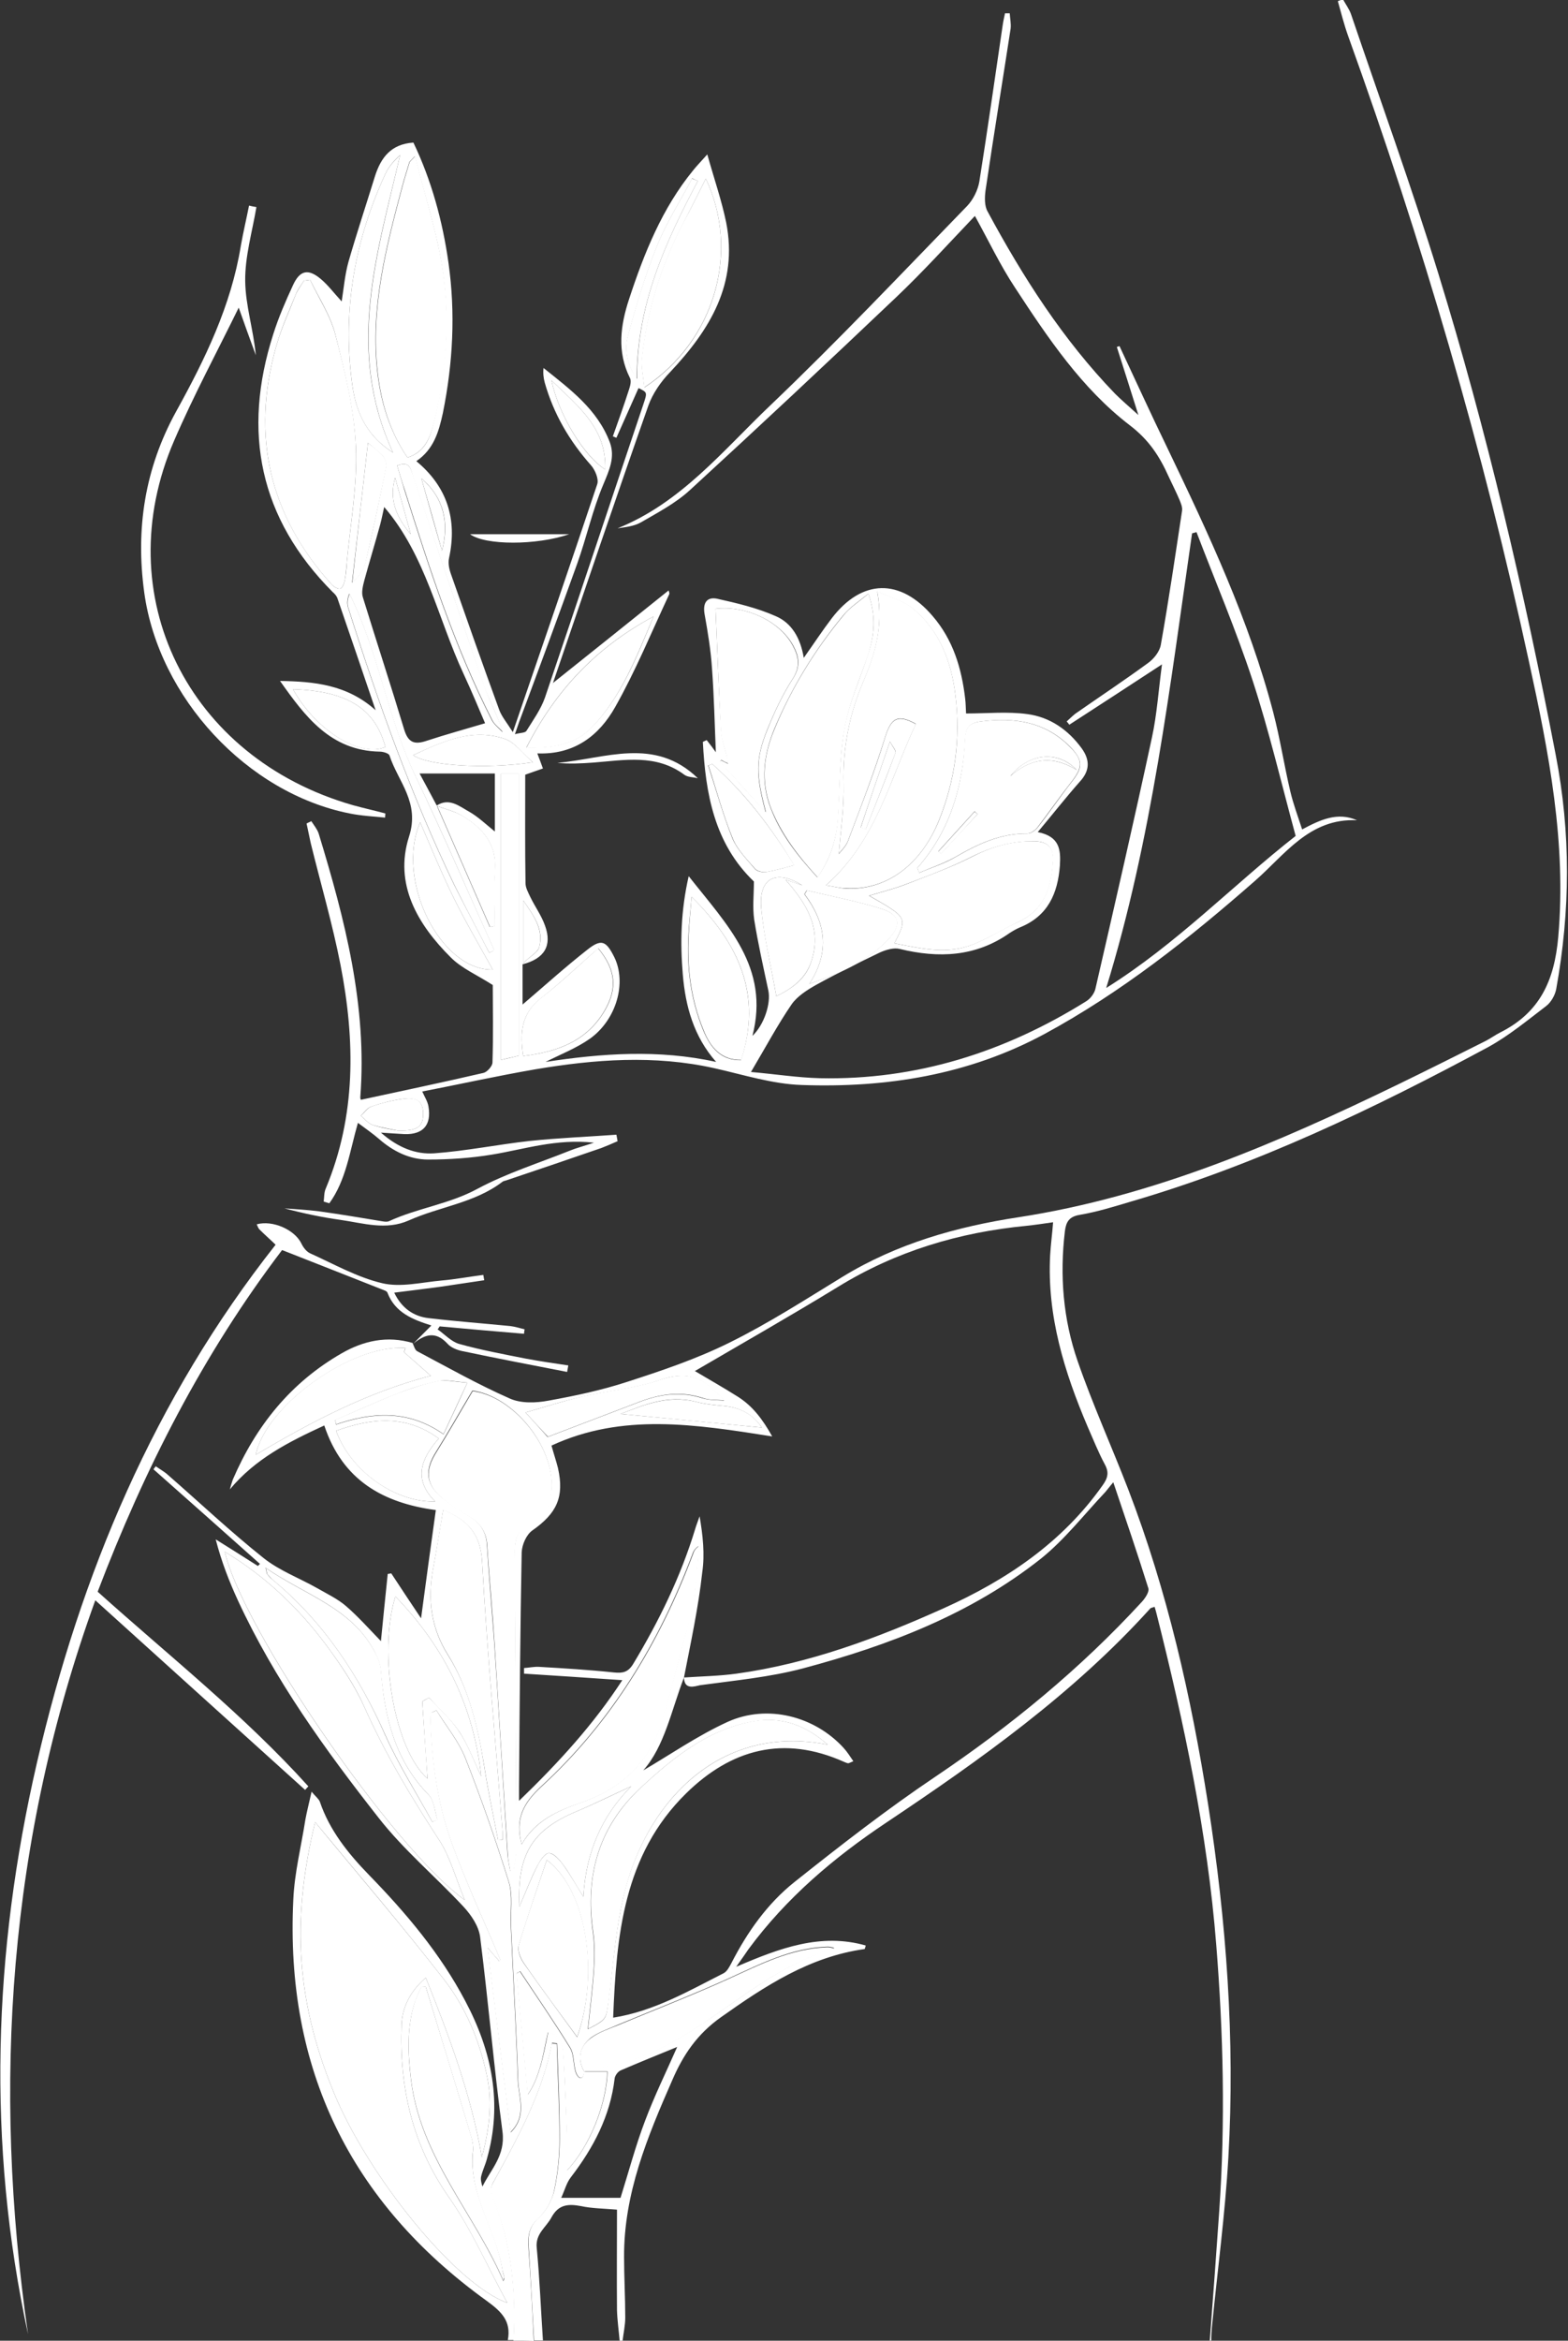 <svg width="488" height="728" viewBox="0 0 488 728" fill="none" xmlns="http://www.w3.org/2000/svg">
<rect x="0" y="0" width="488" height="728" fill="#333333" stroke="none"/>
<g clip-path="url(#clip0_62_127)">
<path d="M376.515 728C377.525 714.568 378.535 701.136 379.453 687.704C381.382 660.104 380.739 632.595 378.535 604.995C375.78 570.035 368.525 535.995 359.985 502.047C359.801 501.311 359.618 500.667 359.342 499.747C358.699 500.023 358.148 500.023 357.965 500.299C333.996 526.795 305.252 547.219 275.774 566.907C259.52 577.763 244.735 590.275 232.98 606.191C231.97 607.663 230.96 609.135 229.123 611.711C242.806 605.823 255.479 601.131 269.438 605.087C269.254 605.731 269.162 606.191 269.07 606.191C251.989 608.583 238.214 617.599 224.44 627.352C217.001 632.596 212.593 639.128 209.195 647.04C201.481 664.612 194.135 682.276 194.227 701.964C194.227 708.22 194.594 714.568 194.594 720.824C194.594 723.216 194.043 725.608 193.767 728C193.492 728 193.125 728 192.849 728C192.574 724.872 192.114 721.652 192.023 718.524C191.931 708.22 192.023 697.824 192.023 687.244C187.706 686.876 184.217 686.876 180.819 686.14C176.87 685.404 173.84 685.588 171.636 689.636C169.983 692.764 166.585 694.696 167.044 699.112C167.962 708.68 168.33 718.34 168.972 727.908C168.054 727.908 167.136 727.908 166.217 727.908C165.666 718.248 165.207 708.68 164.564 699.02C164.289 695.34 164.656 692.396 167.779 689.636C170.074 687.52 171.819 684.208 172.554 681.08C173.656 675.928 174.207 670.5 174.207 665.164C174.207 655.32 173.748 645.384 173.38 635.539C172.829 635.448 172.37 635.447 171.819 635.355C168.789 651.272 160.983 665.164 153.361 679.056C152.81 680.068 152.718 681.724 153.177 682.828C159.146 697.272 160.708 712.36 159.881 727.816C159.238 727.816 158.687 727.816 158.044 727.816C159.146 721.928 156.116 718.984 151.432 715.58C108.914 684.944 88.71 643.268 91.282 590.827C91.649 582.455 93.761 574.175 95.047 565.895C95.506 563.411 96.149 560.927 96.975 557.247C98.261 558.811 99.18 559.455 99.547 560.375C102.577 569.299 108.363 576.475 114.791 583.099C126.362 594.967 137.015 607.571 144.82 622.383C153.085 637.932 156.483 654.216 151.524 671.512C151.065 673.26 150.239 674.916 149.779 676.756C149.504 677.768 149.779 678.872 150.147 680.068C152.81 674.64 157.31 670.408 156.391 663.048C153.728 642.9 151.983 622.567 149.412 602.327C148.953 599.015 146.657 595.611 144.269 593.035C135.545 583.651 125.535 575.279 117.73 565.251C101.2 544.183 85.496 522.471 74.109 497.907C71.354 491.927 68.966 485.855 67.13 478.771C71.538 481.531 75.946 484.291 80.262 487.051C80.446 486.867 80.721 486.591 80.905 486.407C69.885 476.563 58.865 466.811 47.753 456.967C48.029 456.691 48.212 456.323 48.488 456.047C49.773 456.967 51.151 457.703 52.253 458.715C62.171 467.363 71.721 476.379 82.007 484.567C86.966 488.523 93.21 490.823 98.72 493.951C101.751 495.699 105.057 497.263 107.628 499.471C111.485 502.783 114.883 506.647 118.556 510.419C119.199 503.795 119.934 496.619 120.668 489.535C121.036 489.443 121.403 489.443 121.77 489.351C124.801 493.951 127.831 498.551 131.045 503.335C132.607 491.743 134.076 480.703 135.637 469.663C119.291 467.455 106.618 460.463 100.924 443.35C89.721 448.502 79.435 453.746 71.538 463.223C71.813 462.211 72.089 461.199 72.456 460.187C79.619 443.534 90.455 430.01 106.342 420.902C113.23 416.946 120.577 415.382 128.382 417.682C128.841 418.602 129.117 419.89 129.852 420.258C139.402 425.318 148.861 430.654 158.687 434.978C162.177 436.542 166.86 436.358 170.717 435.622C178.89 434.15 187.155 432.402 195.053 429.826C205.889 426.33 216.817 422.65 227.011 417.59C239.133 411.61 250.704 404.158 262.275 397.074C279.172 386.77 297.722 381.526 317.007 378.582C358.883 372.142 397.361 355.582 435.104 337.274C444.196 332.858 453.195 328.35 462.195 323.842C463.848 323.014 465.317 321.91 466.97 321.082C479.184 314.918 483.776 305.074 484.969 291.366C487.541 262.109 482.031 234.049 475.878 205.897C461.552 139.657 442.543 74.888 419.584 11.224C418.299 7.636 417.38 3.956 416.37 0.368C416.921 0.184 417.472 -0.092 417.931 -0.276C418.758 1.288 419.952 2.852 420.503 4.508C429.594 31.28 439.237 57.868 447.593 84.916C462.746 134.045 474.409 184.093 484.143 234.601C488.918 259.073 488.735 283.27 484.327 307.65C483.959 309.582 482.674 311.79 481.204 312.894C475.419 317.31 469.633 322.094 463.297 325.59C427.574 344.818 391.116 362.298 351.995 373.706C346.761 375.27 341.435 376.926 336.016 377.846C332.71 378.398 331.792 380.054 331.425 382.906C329.772 396.706 330.874 410.322 335.374 423.294C340.057 436.818 346.026 449.974 351.169 463.315C363.291 494.871 370.729 527.715 375.964 561.019C381.657 597.451 384.412 634.159 382.3 670.96C381.29 688.624 378.902 706.288 377.158 723.952C377.066 725.148 376.974 726.344 376.974 727.632C377.066 728 376.79 728 376.515 728ZM181.829 644.28C181.554 647.316 179.992 646.396 179.35 644.74C178.431 642.256 178.799 639.128 177.513 636.919C172.554 628.823 167.136 621.003 161.901 613.091C161.534 613.275 161.167 613.551 160.799 613.735C161.993 626.339 163.095 638.943 164.289 651.456C166.309 648.512 167.411 645.384 168.33 642.255C169.248 638.943 169.891 635.539 170.625 632.043C174.942 632.964 175.217 636.184 175.401 639.128C175.86 647.684 176.227 656.24 176.503 664.796C176.595 668.016 176.503 671.328 176.503 675.008C183.482 667.648 188.808 654.492 189.084 644.28C186.696 644.28 184.217 644.28 181.829 644.28C182.472 643.912 183.115 643.268 183.758 643.268C196.981 642.256 208.277 636.276 219.021 629.099C231.97 620.451 244.184 610.331 259.703 605.915C258.877 605.547 258.142 605.455 257.499 605.455C246.296 605.823 236.745 610.791 226.827 615.299C215.44 620.451 203.777 624.959 192.298 629.743C189.543 630.939 186.513 631.951 184.125 633.607C180.268 636.46 179.625 640.599 181.829 644.28ZM212.869 521.735C218.379 521.367 223.889 521.275 229.215 520.539C251.806 517.411 273.019 509.499 293.682 500.207C313.15 491.467 330.598 479.783 343.179 461.935C344.832 459.635 345.2 457.887 343.822 455.402C341.802 451.63 340.241 447.674 338.496 443.718C331.241 426.698 325.823 409.218 326.833 390.358C327.017 387.046 327.476 383.826 327.751 380.146C324.629 380.606 322.058 380.974 319.487 381.25C298.457 383.274 278.805 389.162 260.714 400.294C246.112 409.218 231.235 417.682 216.266 426.422C220.583 428.998 225.174 431.574 229.674 434.426C234.174 437.278 237.296 441.326 240.327 446.754C216.358 442.982 193.675 439.394 171.636 449.606C172.37 452.275 173.105 454.391 173.656 456.599C175.676 465.615 173.289 470.675 165.666 476.011C163.83 477.299 162.452 480.427 162.36 482.819C161.901 507.015 161.718 531.211 161.534 555.499C161.534 556.695 161.534 557.799 161.534 560.099C173.931 548.139 184.768 536.271 193.675 522.563C183.115 521.827 173.105 521.183 163.095 520.539C163.095 519.987 163.095 519.343 163.095 518.791C164.656 518.699 166.217 518.331 167.779 518.423C175.584 518.883 183.298 519.343 191.104 520.171C193.859 520.447 195.512 520.079 197.073 517.503C205.063 504.255 211.858 490.363 216.358 475.551C216.726 474.263 217.277 472.975 217.736 471.595C218.746 477.575 219.389 483.371 218.562 488.983C217.368 499.931 214.981 510.879 212.869 521.735C208.92 532.039 206.808 543.171 200.196 550.623C208.277 545.931 217.001 539.859 226.46 535.535C238.857 529.923 253.551 533.787 262.55 543.631C263.652 544.827 264.57 546.299 265.581 547.771C264.479 548.231 264.203 548.415 263.928 548.415C263.468 548.323 263.101 548.139 262.642 547.955C243.908 539.583 227.562 543.999 213.511 557.799C194.043 576.935 191.839 601.959 190.829 627.535C203.593 625.511 214.246 619.255 225.174 613.735C226.276 613.183 227.011 611.711 227.654 610.515C232.613 600.855 238.857 592.023 247.306 585.307C261.54 573.991 275.958 562.767 291.018 552.647C314.528 536.823 336.2 519.067 355.393 498.183C356.403 497.079 357.689 495.147 357.414 494.043C354.016 483.187 350.342 472.423 346.485 461.015C345.292 462.395 344.649 463.315 344.006 464.051C337.394 471.043 331.425 478.771 323.986 484.751C302.13 502.047 276.509 511.799 249.969 518.883C239.592 521.643 228.664 522.655 217.919 524.127C216.175 524.495 212.96 525.691 212.869 521.735ZM132.515 615.115C139.861 633.423 146.657 651.64 149.963 670.96C152.167 662.68 153.361 654.4 151.616 645.936C149.32 634.803 145.004 624.407 138.117 615.575C125.168 598.923 111.485 582.915 98.078 566.723C91.374 594.415 91.19 619.807 103.771 650.536C114.516 676.848 141.882 710.52 157.861 716.224C151.616 704.724 146.657 693.316 139.77 683.472C128.29 667.096 124.25 649.156 124.985 629.743C125.168 624.223 127.739 619.255 132.515 615.115ZM158.779 581.903C159.146 581.903 159.514 581.811 159.789 581.811C160.065 579.603 160.616 577.303 160.616 575.095C160.524 544.275 160.34 513.547 160.156 482.727C160.156 478.403 161.258 474.907 165.575 473.067C169.891 471.227 171.36 467.455 171.636 463.039C172.462 449.606 159.514 434.15 147.024 432.494C143.076 439.118 139.494 445.466 135.637 451.63C132.239 457.059 132.423 461.291 137.198 465.523C139.953 467.915 143.167 469.755 146.198 471.687C149.412 473.711 151.249 476.287 151.524 480.243C152.167 490.455 153.085 500.667 153.82 510.879C155.289 532.867 156.575 554.855 157.953 576.843C158.136 578.683 158.504 580.339 158.779 581.903ZM69.977 482.635C75.395 506.739 122.597 575.279 144.637 590.919C141.79 584.111 140.137 577.579 136.647 572.243C127.923 558.903 119.842 545.379 113.322 530.751C110.291 523.943 105.975 517.687 101.567 511.707C92.935 500.115 82.65 490.271 69.977 482.635ZM162.36 573.623C166.768 565.987 173.931 563.043 181.278 560.467C193.767 556.051 202.4 547.679 206.073 534.891C209.471 523.299 212.501 511.615 215.44 499.931C216.266 496.803 216.358 493.583 216.634 490.363C217.001 487.235 217.185 484.015 217.368 480.887C216.266 481.623 215.807 482.451 215.532 483.279C205.155 510.879 190.186 535.627 168.421 555.591C162.911 560.743 160.157 565.619 162.36 573.623ZM257.591 542.619C251.071 536.823 243.449 533.787 234.725 535.351C220.399 537.835 209.563 546.575 199.277 556.143C186.237 568.287 182.105 583.375 184.492 600.763C185.043 604.627 185.043 608.675 184.768 612.631C184.4 618.703 183.574 624.867 182.931 631.123C188.9 628.087 188.625 628.087 189.359 622.199C190.921 610.239 191.747 598.003 194.869 586.503C202.308 559.915 224.256 536.087 257.591 542.619ZM135.821 531.947C135.178 532.223 134.535 532.591 133.984 532.867C134.26 546.483 135.913 560.007 140.504 572.887C145.004 585.399 150.698 597.543 155.84 609.779C155.749 609.871 155.565 609.963 155.473 610.055C154.371 608.767 153.177 607.479 151.8 605.823C154.187 625.143 156.575 644.004 158.963 663.232C164.197 657.988 161.442 652.376 161.258 647.132C160.708 631.123 159.789 615.115 159.055 599.107C158.871 594.507 159.697 589.631 158.412 585.399C154.371 572.427 149.871 559.547 144.912 546.943C142.8 541.607 138.943 536.915 135.821 531.947ZM155.014 572.335C155.473 572.243 156.024 572.151 156.483 572.151C156.483 571.599 156.483 571.139 156.483 570.587C154.279 542.343 151.616 514.099 150.055 485.855C149.596 476.931 145.371 472.699 137.933 469.663C136.923 475.827 135.913 481.899 134.811 487.879C133.066 497.447 134.076 506.279 139.402 514.743C146.014 525.231 148.769 537.191 150.698 549.335C151.892 557.063 153.545 564.699 155.014 572.335ZM132.515 617.967C132.056 617.967 131.596 617.967 131.137 617.967C130.494 619.439 129.76 620.911 129.209 622.475C126.546 630.479 126.913 638.576 127.923 646.948C130.862 670.96 147.484 688.256 156.667 709.508C156.851 708.956 157.034 708.68 156.942 708.404C156.851 707.668 156.575 706.932 156.391 706.196C154.371 693.592 145.739 682.644 147.208 669.12C147.392 667.372 146.933 665.44 146.382 663.692C141.79 648.328 137.106 633.148 132.515 617.967ZM170.166 578.499C167.136 587.515 164.105 596.255 161.442 605.087C160.983 606.651 161.901 609.043 163.003 610.607C168.421 618.335 174.023 625.879 179.625 633.607C186.604 613.643 182.472 587.699 170.166 578.499ZM131.413 529.187C132.147 528.819 132.79 528.359 133.525 527.991C136.739 531.487 140.412 534.707 142.984 538.663C145.647 542.619 147.3 547.311 149.779 552.463C147.3 530.107 137.933 511.891 123.056 496.527C117.546 514.283 122.781 544.183 133.066 553.199C132.423 545.195 131.964 537.191 131.413 529.187ZM210.756 636.643C204.879 639.036 199.002 641.428 193.216 643.912C192.298 644.28 191.38 645.568 191.288 646.488C189.91 658.172 184.676 668.016 177.697 677.124C176.319 678.872 175.768 681.172 174.666 683.564C181.645 683.564 187.523 683.564 193.125 683.564C195.696 675.376 197.808 667.372 200.747 659.644C203.685 651.824 207.359 644.372 210.756 636.643ZM125.719 420.534C125.903 420.074 126.086 419.706 126.178 419.246C109.373 418.05 82.65 437.278 79.619 452.458C96.792 442.246 114.516 432.954 134.076 427.894C131.137 425.318 128.474 422.926 125.719 420.534ZM104.598 445.006C109.097 457.427 122.964 467.363 135.453 466.995C128.474 460.095 131.045 453.654 136.555 447.398C126.178 439.854 115.618 441.05 104.598 445.006ZM134.535 566.631C135.086 566.355 135.637 566.171 136.096 565.895C135.27 563.319 135.086 559.915 133.341 558.167C122.689 547.219 119.658 533.695 118.464 519.251C118.281 517.319 117.362 515.295 116.444 513.455C109.189 499.931 94.772 495.975 82.65 487.603C83.017 488.891 82.925 489.351 83.201 489.627C83.751 490.363 84.394 491.007 85.129 491.559C100.832 504.623 111.761 521.183 119.934 539.767C124.158 549.151 129.668 557.799 134.535 566.631ZM163.554 439.302C165.666 441.602 168.146 444.362 170.442 446.938C180.084 443.258 189.451 439.67 198.91 436.082C205.338 433.598 211.858 432.678 218.654 434.886C220.766 435.53 223.154 435.438 225.358 435.622C224.348 433.966 222.97 433.322 222.052 432.402C217.001 427.25 211.675 426.974 204.879 429.366C197.349 431.942 189.084 432.586 181.186 434.426C175.309 435.714 169.432 437.646 163.554 439.302ZM161.626 593.035C163.83 587.975 165.299 584.111 167.228 580.339C168.054 578.683 169.615 576.383 170.809 576.383C172.278 576.383 174.023 578.315 175.125 579.787C177.329 582.823 179.166 586.043 181.554 589.907C182.38 576.107 187.247 564.883 196.43 555.591C190.37 558.351 184.86 561.111 179.166 563.503C165.666 569.207 160.891 576.659 161.626 593.035ZM145.463 430.01C141.514 429.734 138.851 428.998 136.464 429.55C132.147 430.47 127.923 431.758 123.791 433.414C117.179 435.99 110.75 438.934 104.322 441.694C104.414 442.154 104.506 442.614 104.598 443.074C115.985 439.21 127.097 438.474 138.025 446.11C140.412 440.958 142.616 436.358 145.463 430.01ZM237.112 443.994C234.266 439.854 230.317 437.738 225.266 437.278C222.419 437.002 219.481 436.726 216.634 435.99C207.542 433.598 199.736 437.278 193.125 439.762C207.083 441.05 222.052 442.522 237.112 443.994Z" fill="white"/>
<path d="M159.789 728C160.616 712.544 159.146 697.456 153.085 683.012C152.626 681.908 152.718 680.252 153.269 679.24C160.891 665.256 168.697 651.456 171.727 635.539C172.278 635.631 172.738 635.632 173.289 635.724C173.564 645.568 174.115 655.504 174.115 665.348C174.115 670.684 173.564 676.112 172.462 681.264C171.819 684.392 169.983 687.704 167.687 689.82C164.565 692.58 164.197 695.524 164.473 699.204C165.207 708.864 165.666 718.432 166.126 728.092C164.013 728 161.901 728 159.789 728Z" fill="white"/>
<path d="M129.576 143.429C139.219 151.433 142.341 161.553 139.77 173.513C139.402 175.077 139.77 176.917 140.321 178.481C145.28 192.649 150.239 206.725 155.381 220.801C156.116 222.825 157.677 224.665 159.606 227.701C168.697 201.205 177.421 175.905 185.87 150.605C186.421 149.041 185.227 146.189 183.941 144.717C177.237 137.173 172.279 128.709 169.524 118.957C169.156 117.577 168.973 116.105 169.156 114.449C177.421 121.073 185.962 127.329 189.819 137.633C191.472 142.233 189.635 146.189 187.798 150.605C184.4 158.609 182.564 167.165 179.625 175.353C173.748 191.729 167.687 208.105 161.626 224.389C161.259 225.401 160.983 226.321 160.248 228.345C161.993 227.885 163.371 227.977 163.83 227.333C165.942 223.929 168.33 220.617 169.615 216.937C179.901 186.669 189.91 156.401 200.104 126.133C201.481 121.993 201.573 122.085 198.726 120.705C196.431 125.857 194.135 131.009 191.839 136.161C191.472 135.977 191.104 135.885 190.737 135.701C192.482 130.825 194.227 125.949 195.788 121.073C196.155 119.969 196.522 118.497 196.063 117.577C191.931 109.389 193.125 101.109 195.788 93.013C200.471 78.752 206.073 64.768 215.715 52.992C216.726 51.704 217.919 50.508 220.123 48.024C222.327 55.844 224.623 62.468 226.001 69.184C229.766 88.228 220.95 102.581 208.553 115.737C205.706 118.681 203.134 122.361 201.757 126.225C191.655 154.929 181.921 183.725 172.095 212.429C172.003 212.797 172.095 213.257 172.095 212.429C183.666 203.229 195.788 193.477 208.093 183.633C208.093 183.817 208.461 184.461 208.277 184.829C202.767 196.605 197.808 208.657 191.472 219.881C186.513 228.713 178.799 234.785 167.228 234.325C167.871 235.981 168.33 237.269 168.973 239.017C167.32 239.569 165.85 240.121 163.463 240.949C163.463 252.081 163.371 263.397 163.554 274.714C163.554 276.094 164.381 277.566 165.024 278.946C166.493 281.982 168.513 284.742 169.615 287.87C171.911 294.126 169.432 298.174 162.636 299.922C162.636 301.946 162.636 304.062 162.636 306.178C162.636 308.294 162.636 310.318 162.636 312.434C169.524 306.546 175.952 300.75 182.747 295.414C187.155 291.918 188.625 292.562 191.196 297.714C195.053 305.626 191.931 317.034 183.666 323.014C179.35 326.05 174.299 327.982 169.799 330.282C187.247 327.614 204.971 326.326 222.878 330.282C215.899 322.37 213.328 312.986 212.501 303.05C211.675 293.206 211.858 283.362 214.338 272.506C226.276 287.686 239.684 300.842 234.174 322.186C237.847 318.69 239.959 312.066 239.133 308.11C237.572 300.75 235.919 293.482 234.725 286.03C234.174 282.166 234.633 278.21 234.633 274.161C222.327 262.385 219.572 246.837 218.746 230.737C219.113 230.553 219.572 230.369 219.94 230.185C220.95 231.473 221.96 232.761 222.787 233.957C222.419 225.309 222.236 216.569 221.593 207.921C221.225 202.309 220.307 196.697 219.297 191.085C218.654 187.589 219.94 185.565 223.154 186.209C229.307 187.589 235.643 189.061 241.429 191.637C246.388 193.753 249.143 198.445 250.153 204.609C253.275 200.193 255.938 196.145 258.877 192.281C268.244 180.045 280.182 179.769 290.284 191.637C296.62 198.997 299.283 207.829 300.385 217.305C300.569 218.777 300.569 220.249 300.661 221.905C307.273 221.905 313.518 221.261 319.67 222.089C326.741 223.009 332.435 226.965 336.659 232.761C339.231 236.349 339.231 239.661 336.108 243.065C331.792 247.941 327.752 253.093 322.976 258.797C329.956 260.177 330.139 264.501 329.864 269.193C329.221 277.934 326.099 284.926 317.466 288.422C316.364 288.882 315.262 289.526 314.252 290.17C303.691 297.622 292.12 298.082 279.998 295.138C278.162 294.678 275.682 295.414 273.846 296.242C267.142 299.462 260.438 302.774 253.918 306.362C251.163 307.926 248.132 309.858 246.388 312.342C241.98 318.782 238.306 325.682 233.715 333.41C241.153 334.054 248.132 335.158 255.112 335.342C285.141 335.986 312.691 327.246 338.037 311.422C339.414 310.594 340.7 308.846 340.976 307.282C346.945 281.338 352.914 255.393 358.516 229.357C360.077 222.181 360.536 214.821 361.638 206.633C351.536 213.257 342.169 219.329 332.802 225.401C332.527 225.033 332.251 224.665 331.976 224.389C332.894 223.561 333.721 222.733 334.639 221.997C342.169 216.753 349.791 211.693 357.23 206.265C359.067 204.977 360.903 202.677 361.271 200.561C363.75 186.669 365.77 172.777 367.883 158.885C368.066 157.781 367.515 156.493 367.056 155.389C366.046 152.997 364.852 150.697 363.75 148.305C360.903 141.957 357.597 136.805 351.536 132.205C336.659 120.797 326.099 105.065 315.813 89.332C311.313 82.524 307.64 74.796 303.416 67.16C295.243 75.716 287.345 84.457 278.805 92.552C257.591 112.701 236.286 132.665 214.705 152.445C210.297 156.493 204.696 159.437 199.461 162.473C197.349 163.669 194.778 163.945 192.206 164.313C211.95 156.401 224.991 140.117 239.684 126.133C260.714 106.077 280.733 84.916 301.028 64.032C302.865 62.1 304.334 59.156 304.793 56.488C307.365 40.296 309.661 24.104 312.048 7.912C312.232 6.624 312.507 5.428 312.783 4.14C313.242 4.14 313.793 4.14 314.252 4.14C314.344 5.704 314.711 7.36 314.528 8.924C311.956 25.668 309.201 42.412 306.722 59.248C306.446 61.364 306.355 64.032 307.365 65.78C318.385 86.204 330.782 105.617 347.036 122.453C349.057 124.477 351.261 126.317 354.291 129.077C351.812 121.165 349.7 114.541 347.587 107.917C347.863 107.825 348.138 107.733 348.414 107.641C353.373 118.221 358.24 128.893 363.383 139.473C376.148 166.061 388.729 192.833 396.259 221.537C398.371 229.633 399.657 238.005 401.585 246.193C402.504 250.057 403.881 253.737 405.259 257.969C410.952 254.933 416.279 252.449 422.339 255.117C407.554 254.381 399.84 265.881 390.565 273.978C370.087 291.918 348.965 308.662 324.997 321.634C301.396 334.33 275.866 338.378 249.602 337.458C240.419 337.182 231.327 334.238 222.236 332.214C203.685 328.074 185.135 329.454 166.585 332.582C154.83 334.606 143.259 337.182 131.413 339.482C132.148 341.138 133.066 342.518 133.341 344.082C134.352 349.878 131.688 352.914 125.903 352.73C123.791 352.638 121.679 352.454 118.556 352.27C123.883 356.962 129.393 359.078 135.086 358.71C145.096 357.974 155.014 355.95 164.932 354.846C173.84 353.926 182.839 353.558 191.839 352.914C191.931 353.558 192.114 354.202 192.206 354.938C190.553 355.674 188.808 356.41 187.155 357.054C177.329 360.458 167.503 363.77 157.677 367.082C157.218 367.266 156.759 367.266 156.391 367.542C147.759 374.166 136.831 375.27 127.189 379.594C120.117 382.722 113.046 380.422 105.975 379.41C100.098 378.582 94.404 377.386 88.527 375.822C92.108 376.098 95.69 376.282 99.271 376.742C105.883 377.662 112.495 378.766 119.107 379.87C119.658 379.962 120.393 380.054 120.944 379.87C129.852 375.73 139.77 374.534 148.586 369.75C157.677 364.874 167.687 361.746 177.329 357.882C179.35 357.054 181.554 356.502 184.86 355.398C173.105 354.11 163.279 357.422 153.269 359.078C146.657 360.182 139.953 360.642 133.25 360.642C127.464 360.642 122.321 358.066 117.913 354.202C115.985 352.546 113.873 351.074 111.393 349.234C108.822 358.158 107.72 367.082 102.485 374.258C101.935 374.074 101.292 373.89 100.741 373.706C100.924 372.326 100.833 370.854 101.384 369.658C110.842 347.026 110.567 323.658 105.975 300.106C103.496 287.41 99.822 274.898 96.7 262.201C96.241 260.177 95.874 258.153 95.414 256.129C95.874 255.853 96.424 255.669 96.884 255.393C97.71 256.681 98.72 257.877 99.18 259.257C107.353 286.03 114.332 312.894 112.128 341.322C112.128 341.598 112.22 341.874 112.312 342.058C125.076 339.298 137.841 336.63 150.514 333.686C151.616 333.41 153.269 331.57 153.269 330.466C153.545 321.91 153.361 313.354 153.361 306.362C148.494 303.234 143.718 301.21 140.321 297.806C129.944 287.502 122.597 274.99 127.28 260.269C130.77 249.505 123.883 243.157 121.219 234.969C121.036 234.325 119.291 233.773 118.189 233.773C102.853 233.497 94.955 222.825 87.149 211.785C97.71 211.969 107.995 212.889 116.903 220.893C112.771 208.749 108.914 197.341 104.965 185.933C104.689 185.289 104.138 184.645 103.587 184.185C80.721 161.277 75.303 134.321 85.037 103.961C86.69 98.716 88.894 93.656 91.19 88.689C93.302 84.088 95.874 83.445 99.822 86.757C102.118 88.689 103.955 91.172 106.342 93.749C106.985 89.609 107.353 85.376 108.455 81.42C111.026 72.496 113.965 63.664 116.72 54.74C118.556 49.036 121.679 44.804 128.658 44.344C134.26 56.028 137.749 68.724 139.586 81.788C141.79 97.428 140.963 112.977 137.841 128.433C136.556 134.321 134.994 139.749 129.576 143.429ZM135.821 250.609C139.77 247.941 142.984 250.793 146.014 252.449C148.769 254.013 151.157 256.313 154.004 258.613C154.004 252.357 154.004 246.745 154.004 240.581C146.29 240.581 138.759 240.581 130.586 240.581C132.423 243.985 134.168 247.205 135.913 250.517C141.423 263.121 146.933 275.726 152.443 288.33C152.902 288.238 153.453 288.146 153.912 288.054C153.912 282.258 153.545 276.462 154.004 270.757C154.647 262.477 150.147 257.509 143.81 253.737C141.423 252.265 138.576 251.621 135.821 250.609ZM372.382 165.509C371.923 165.601 371.464 165.785 371.005 165.877C364.117 213.349 358.516 261.097 344.281 307.282C366.23 293.574 383.953 275.082 403.238 259.993C398.738 243.433 394.973 227.333 389.831 211.601C384.688 195.961 378.26 180.873 372.382 165.509ZM257.04 275.358C259.979 275.818 261.632 276.278 263.285 276.37C275.774 276.922 286.335 269.285 292.12 255.485C297.263 242.881 299.008 229.725 297.355 216.293C296.069 205.713 292.396 195.961 283.764 189.061C281.009 186.853 277.335 185.933 273.019 184.001C275.04 195.225 272.193 203.873 268.519 212.429C264.295 222.457 262.275 232.761 262.55 243.709C262.734 251.069 261.632 258.521 261.081 265.605C261.724 264.685 263.285 263.305 263.928 261.557C267.968 250.793 272.193 240.121 275.499 229.265C277.335 223.377 279.356 222.089 285.049 225.217C276.968 242.145 273.019 261.281 257.04 275.358ZM96.516 87.032C95.874 87.124 95.231 87.216 94.588 87.308C93.761 88.689 92.659 89.977 92.108 91.448C89.904 96.876 87.517 102.121 85.956 107.733C78.058 135.609 83.843 160.357 103.312 181.885C103.955 182.529 105.149 183.265 105.883 183.081C106.526 182.897 107.077 181.609 107.261 180.689C107.628 178.941 107.812 177.101 107.904 175.261C109.006 163.117 111.301 150.881 110.75 138.829C110.199 127.237 107.261 115.553 104.414 104.237C102.945 98.257 99.271 92.737 96.516 87.032ZM270.264 184.645C267.326 187.037 264.479 188.877 262.458 191.361C253.551 202.125 246.296 213.993 240.878 226.965C237.664 234.877 236.653 242.973 239.776 251.161C242.898 259.441 248.224 266.157 254.377 272.874C258.418 267.169 260.254 261.189 260.714 254.657C261.356 245.365 261.173 235.889 262.734 226.781C264.111 218.869 267.601 211.417 270.081 203.689C272.101 197.801 272.744 191.821 270.264 184.645ZM126.821 142.325C132.239 140.577 133.801 136.253 134.903 131.837C139.035 115.277 140.229 98.532 137.382 81.788C135.545 70.932 132.056 60.26 129.117 48.576C127.74 50.048 127.464 50.232 127.372 50.508C126.638 52.992 125.811 55.476 125.168 57.96C120.117 76.912 115.158 95.865 117.454 115.829C118.556 125.305 121.311 134.229 126.821 142.325ZM119.566 157.689C119.199 159.253 118.832 161.277 118.281 163.301C116.72 169.005 114.975 174.709 113.414 180.413C112.954 182.161 112.403 184.277 112.954 185.841C117.179 199.549 121.679 213.257 125.811 226.965C127.097 231.105 129.117 231.657 132.882 230.369C138.759 228.437 144.82 226.781 150.973 224.941C149.045 220.433 146.749 214.913 144.269 209.577C136.188 192.189 132.515 172.777 119.566 157.689ZM285.508 269.929C285.692 270.481 285.876 270.941 286.059 271.493C289.825 269.837 293.865 268.641 297.447 266.525C304.426 262.477 311.497 259.165 319.762 259.257C320.864 259.257 322.242 258.245 322.976 257.325C326.65 252.633 329.956 247.757 333.629 243.065C336.935 238.833 337.119 236.625 333.445 232.669C325.639 224.481 315.905 223.009 305.253 224.389C301.763 224.849 300.569 226.229 300.385 229.909C299.651 244.813 295.61 258.521 285.508 269.929ZM278.346 293.39C286.794 295.046 294.967 296.978 302.957 293.666C307.732 291.734 312.14 288.882 316.823 286.766C325.088 282.994 327.201 275.818 327.66 267.629C327.843 263.673 326.007 261.649 321.966 261.649C315.079 261.557 308.834 263.305 302.681 266.341C295.977 269.745 288.814 272.413 281.743 275.082C278.162 276.462 274.397 277.382 270.448 278.578C282.478 285.386 282.478 285.386 278.346 293.39ZM222.695 189.337C223.246 202.217 223.705 214.637 224.44 227.149C224.623 230.093 225.725 233.037 226.46 235.981C226.552 236.441 226.552 236.809 226.644 237.453C225.817 237.085 225.082 236.717 224.44 236.349C224.348 236.533 224.164 236.625 224.072 236.809C228.756 242.053 233.439 247.205 238.398 252.633C235.276 240.949 235.092 236.165 238.857 226.873C241.061 221.353 243.633 215.925 246.847 210.957C249.234 207.185 248.683 204.149 246.847 200.745C242.622 193.109 232.062 188.233 222.695 189.337ZM219.664 55.568C217.277 60.352 214.981 64.952 212.593 69.552C205.706 82.709 201.481 96.692 199.828 111.413C199.553 114.173 200.196 117.117 200.563 120.521C222.511 106.077 230.409 78.292 219.664 55.568ZM215.256 278.946C214.889 283.362 214.43 287.134 214.246 290.906C213.695 301.118 214.981 311.054 218.93 320.622C221.134 325.866 224.348 329.822 230.592 329.73C237.388 309.306 229.858 293.39 215.256 278.946ZM203.41 191.729C185.686 201.205 173.013 214.545 163.83 232.485C171.911 232.669 178.89 231.657 184.217 226.137C193.492 216.569 198.175 204.241 203.41 191.729ZM162.82 328.442C173.289 327.154 182.564 324.026 188.257 314.274C192.206 307.466 191.747 301.67 186.237 294.954C180.268 300.106 174.574 305.626 168.422 310.41C162.085 315.286 161.81 321.45 162.82 328.442ZM122.321 140.761C107.536 108.745 117.546 78.66 124.525 48.208C122.597 49.956 120.944 51.888 119.934 54.096C110.475 74.52 106.618 96.049 109.465 118.405C110.475 126.961 113.322 135.057 122.321 140.761ZM155.932 240.673C155.932 270.297 155.932 299.83 155.932 329.638C157.677 329.27 159.514 328.81 161.442 328.35C161.442 298.818 161.442 269.745 161.442 240.673C159.789 240.673 158.228 240.673 155.932 240.673ZM251.898 305.994C261.448 302.682 269.621 299.094 276.05 292.562C280.733 287.778 280.274 284.466 273.938 282.534C266.407 280.234 258.693 278.762 251.071 276.922C250.796 277.29 250.612 277.75 250.336 278.118C256.857 286.766 258.51 295.782 251.898 305.994ZM249.694 275.358C241.429 270.205 236.011 273.15 236.929 282.626C237.847 291.642 239.959 300.474 241.612 309.858C246.847 307.282 250.796 304.246 252.449 299.186C255.938 288.882 251.071 281.062 244.459 273.609C246.204 274.161 247.949 274.714 249.694 275.358ZM153.361 301.578C149.137 293.942 144.912 286.766 141.239 279.314C137.474 271.77 134.352 263.949 130.77 255.761C122.964 273.702 137.107 301.946 153.361 301.578ZM221.685 237.637C221.225 237.821 220.858 237.913 220.399 238.097C222.878 245.641 224.991 253.369 227.929 260.729C229.399 264.225 232.337 267.169 234.909 270.206C235.551 271.034 237.296 271.401 238.398 271.217C241.153 270.757 243.908 269.929 247.122 269.101C240.143 257.509 231.97 246.745 221.685 237.637ZM152.259 296.334C152.81 296.058 153.361 295.782 153.82 295.598C145.647 277.474 137.841 259.165 129.209 241.225C120.485 223.101 117.822 202.861 108.73 184.645C108.087 186.117 107.904 187.497 108.271 188.785C117.546 218.225 127.923 247.297 141.331 275.174C144.912 282.35 148.677 289.25 152.259 296.334ZM123.607 144.809C124.434 147.569 125.168 150.053 125.903 152.537C133.617 176.917 141.423 201.205 153.085 224.021C153.82 225.401 155.289 226.505 156.391 227.701C154.922 222.641 152.443 218.317 150.79 213.809C143.259 192.005 135.913 170.109 128.566 148.305C127.831 145.821 127.556 143.245 123.607 144.809ZM119.934 232.301C116.72 220.341 107.995 214.913 91.19 214.361C98.629 227.793 112.679 235.613 119.934 232.301ZM165.85 237.085C162.361 234.049 160.157 230.829 157.126 229.817C146.933 226.321 137.841 230.645 128.566 234.877C133.341 238.189 151.157 239.293 165.85 237.085ZM114.516 137.725C112.863 152.077 111.21 166.705 109.557 181.241C111.485 179.401 113.138 177.285 113.689 174.985C116.077 165.141 118.097 155.297 120.117 145.361C120.301 144.257 119.842 142.601 119.107 141.773C117.546 140.117 115.526 138.645 114.516 137.725ZM217.185 56.304C216.634 56.028 215.991 55.752 215.44 55.476C211.767 62.468 207.451 69.184 204.512 76.452C200.839 85.561 197.992 95.129 195.42 104.605C194.318 108.745 195.053 113.161 198.267 117.853C198.175 94.76 207.083 75.348 217.185 56.304ZM123.791 351.626C130.127 351.81 131.78 350.338 131.688 346.106C131.597 341.598 128.382 341.414 125.26 341.782C121.954 342.242 118.74 343.07 115.526 344.174C114.24 344.634 113.322 346.014 112.312 347.026C113.505 348.038 114.607 349.418 115.985 349.878C119.015 350.89 122.23 351.35 123.791 351.626ZM171.636 118.313C173.931 129.169 181.737 141.865 188.349 146.005C188.808 133.217 180.084 126.501 171.636 118.313ZM162.82 299.554C165.116 297.346 167.32 296.242 167.779 294.678C169.34 289.25 166.309 285.018 162.82 280.05C162.82 286.674 162.82 292.378 162.82 299.554ZM137.566 171.305C139.861 162.565 138.208 154.837 131.137 148.765C133.25 156.309 135.362 163.853 137.566 171.305ZM276.968 230.645C273.662 240.213 270.723 248.769 267.877 257.325C268.428 257.509 268.887 257.693 269.438 257.877C272.56 249.965 275.774 242.053 278.713 234.049C278.896 233.405 277.886 232.301 276.968 230.645ZM122.964 148.581C121.128 154.929 122.964 160.449 127.831 166.153C125.995 159.529 124.525 154.101 122.964 148.581Z" fill="white"/>
<path d="M128.566 417.958C130.403 416.118 132.239 414.278 134.26 412.254C128.474 410.414 122.964 408.298 120.577 402.042C120.393 401.49 119.291 401.214 118.648 400.938C108.455 396.89 98.261 392.934 87.792 388.794C63.273 420.994 44.906 456.966 30.397 495.055C52.62 515.019 76.038 533.511 95.965 555.591C95.598 555.959 95.323 556.327 94.955 556.695C73.283 537.099 51.61 517.595 29.662 497.723C2.663 572.243 -2.479 648.328 8.724 725.976C-4.132 666.544 -2.112 607.203 11.479 548.323C25.07 489.535 48.029 434.978 85.772 387.138C84.486 385.85 82.558 384.194 80.721 382.354C80.354 381.986 80.17 381.342 79.895 380.79C84.854 379.41 91.649 382.446 93.761 386.678C94.312 387.874 95.323 389.254 96.516 389.806C103.863 393.118 111.118 397.258 118.924 399.098C124.709 400.478 131.229 398.822 137.382 398.27C141.698 397.902 146.014 397.074 150.422 396.522C150.514 397.074 150.606 397.626 150.698 398.178C146.198 398.822 141.606 399.558 137.107 400.202C132.423 400.846 127.74 401.398 122.689 402.042C124.985 406.826 128.658 409.402 133.341 409.954C141.882 410.966 150.422 411.61 158.871 412.438C160.34 412.622 161.81 413.082 163.279 413.45C163.187 413.91 163.095 414.37 163.095 414.83C154.371 414.094 145.647 413.358 136.831 412.53C136.647 412.806 136.464 413.174 136.188 413.45C138.392 415.014 140.413 417.222 142.8 417.958C149.688 419.89 156.667 421.178 163.646 422.558C168.054 423.386 172.462 424.03 176.87 424.674C176.778 425.318 176.595 426.054 176.503 426.698C165.575 424.582 154.555 422.466 143.627 420.166C142.065 419.798 140.229 419.062 139.219 417.866C135.454 413.818 132.056 415.106 128.566 417.958Z" fill="white"/>
<path d="M79.803 64.4C78.517 72.036 76.221 79.764 76.313 87.4C76.405 95.037 78.885 102.581 79.619 110.493C77.691 105.249 75.854 100.097 74.293 95.68C67.773 109.021 60.334 122.821 54.181 137.081C33.427 185.105 58.406 235.705 109.832 250.425C113.138 251.345 116.536 252.081 119.934 253.001C119.934 253.461 119.842 253.921 119.842 254.289C116.169 253.921 112.404 253.737 108.822 253.001C76.864 246.653 49.406 216.937 44.906 184.369C42.151 164.405 45.09 145.637 54.824 127.973C63.824 111.689 71.905 95.129 74.936 76.544C75.67 72.312 76.68 68.172 77.507 63.94C78.242 64.124 79.068 64.308 79.803 64.4Z" fill="white"/>
<path d="M217.185 242.053C215.807 241.685 214.062 241.777 212.96 240.949C204.144 234.417 194.318 236.441 184.676 237.177C180.911 237.453 177.237 237.637 173.472 237.269C188.349 235.981 203.685 228.989 217.185 242.053Z" fill="white"/>
<path d="M177.146 166.153C166.952 169.649 151.065 169.649 146.29 166.153C156.483 166.153 166.769 166.153 177.146 166.153Z" fill="white"/>
<path d="M132.515 615.115C127.74 619.255 125.168 624.223 124.985 629.743C124.25 649.156 128.291 667.096 139.77 683.472C146.749 693.408 151.616 704.724 157.861 716.224C141.882 710.52 114.516 676.848 103.771 650.536C91.19 619.807 91.374 594.415 98.078 566.723C111.393 582.915 125.168 598.923 138.117 615.575C145.004 624.407 149.32 634.803 151.616 645.936C153.361 654.4 152.167 662.68 149.963 670.96C146.657 651.64 139.862 633.423 132.515 615.115Z" fill="white"/>
<path d="M158.779 581.903C158.504 580.247 158.136 578.683 158.044 577.027C156.667 555.039 155.289 533.051 153.912 511.063C153.269 500.851 152.259 490.639 151.616 480.427C151.341 476.471 149.504 473.895 146.29 471.871C143.167 469.939 139.953 468.099 137.29 465.707C132.515 461.475 132.331 457.242 135.729 451.814C139.586 445.65 143.167 439.302 147.116 432.678C159.514 434.242 172.554 449.698 171.727 463.223C171.452 467.547 170.074 471.411 165.666 473.251C161.35 475.091 160.157 478.495 160.248 482.911C160.432 513.731 160.616 544.459 160.708 575.279C160.708 577.487 160.157 579.787 159.881 581.995C159.514 581.903 159.146 581.903 158.779 581.903Z" fill="white"/>
<path d="M69.977 482.635C82.65 490.271 92.935 500.115 101.567 511.707C105.975 517.687 110.291 524.035 113.322 530.751C119.842 545.379 127.923 558.903 136.647 572.243C140.137 577.579 141.79 584.111 144.637 590.919C122.597 575.279 75.395 506.647 69.977 482.635Z" fill="white"/>
<path d="M162.36 573.623C160.248 565.619 163.003 560.743 168.605 555.591C190.37 535.627 205.338 510.879 215.715 483.279C215.991 482.451 216.358 481.623 217.552 480.887C217.277 484.015 217.093 487.235 216.817 490.363C216.45 493.583 216.358 496.803 215.624 499.931C212.593 511.615 209.563 523.299 206.257 534.891C202.491 547.679 193.951 556.051 181.462 560.467C173.931 563.043 166.677 565.987 162.36 573.623Z" fill="white"/>
<path d="M257.591 542.619C224.164 536.087 202.308 559.915 194.961 586.411C191.747 597.911 191.012 610.147 189.451 622.107C188.625 627.995 188.9 627.995 183.023 631.031C183.666 624.775 184.492 618.703 184.86 612.539C185.135 608.583 185.135 604.535 184.584 600.671C182.105 583.283 186.329 568.287 199.369 556.051C209.654 546.483 220.491 537.743 234.817 535.259C243.449 533.787 251.163 536.823 257.591 542.619Z" fill="white"/>
<path d="M135.821 531.947C138.851 536.915 142.708 541.515 144.82 546.851C149.779 559.455 154.279 572.335 158.32 585.307C159.606 589.539 158.779 594.415 158.963 599.015C159.697 615.023 160.616 631.031 161.167 647.04C161.35 652.284 164.105 657.988 158.871 663.14C156.483 643.912 154.096 625.143 151.708 605.731C153.177 607.387 154.279 608.675 155.381 609.963C155.473 609.871 155.657 609.779 155.749 609.687C150.606 597.359 144.912 585.307 140.412 572.795C135.821 559.915 134.168 546.391 133.892 532.775C134.627 532.591 135.27 532.223 135.821 531.947Z" fill="white"/>
<path d="M155.014 572.335C153.545 564.699 151.892 556.971 150.698 549.243C148.677 537.099 145.922 525.139 139.402 514.651C134.076 506.187 133.066 497.355 134.811 487.787C135.913 481.807 136.831 475.735 137.933 469.571C145.371 472.607 149.596 476.931 150.055 485.763C151.616 514.007 154.279 542.251 156.483 570.495C156.483 571.047 156.483 571.507 156.483 572.059C155.932 572.243 155.473 572.335 155.014 572.335Z" fill="white"/>
<path d="M132.515 617.967C137.198 633.148 141.79 648.328 146.382 663.508C146.933 665.256 147.392 667.188 147.208 668.936C145.739 682.46 154.463 693.408 156.391 706.012C156.483 706.748 156.759 707.484 156.942 708.22C156.942 708.496 156.759 708.772 156.667 709.324C147.484 688.164 130.862 670.776 127.923 646.764C126.913 638.392 126.546 630.388 129.209 622.291C129.76 620.727 130.495 619.347 131.137 617.783C131.505 617.875 131.964 617.967 132.515 617.967Z" fill="white"/>
<path d="M170.166 578.499C182.564 587.699 186.696 613.643 179.625 633.516C174.023 625.879 168.33 618.243 163.003 610.515C161.993 609.043 160.983 606.559 161.442 604.995C164.014 596.255 167.136 587.515 170.166 578.499Z" fill="white"/>
<path d="M131.413 529.187C131.964 537.191 132.515 545.195 133.066 553.199C122.781 544.183 117.546 514.283 123.056 496.527C137.933 511.891 147.3 530.107 149.779 552.463C147.3 547.403 145.647 542.711 142.984 538.663C140.321 534.707 136.647 531.579 133.525 527.991C132.79 528.359 132.056 528.819 131.413 529.187Z" fill="white"/>
<path d="M181.829 644.28C179.625 640.6 180.176 636.46 184.033 633.792C186.421 632.043 189.451 631.031 192.206 629.927C203.685 625.143 215.348 620.635 226.735 615.483C236.653 610.975 246.204 606.007 257.408 605.639C258.142 605.639 258.877 605.731 259.612 606.099C244.092 610.515 231.878 620.543 218.93 629.283C208.185 636.46 196.89 642.44 183.666 643.452C183.023 643.544 182.38 644.096 181.737 644.464L181.829 644.28Z" fill="white"/>
<path d="M125.719 420.534C128.474 422.926 131.229 425.41 134.076 427.894C114.516 432.954 96.792 442.246 79.619 452.458C82.65 437.186 109.373 417.958 126.178 419.246C125.995 419.614 125.903 420.074 125.719 420.534Z" fill="white"/>
<path d="M181.737 644.372C184.125 644.372 186.604 644.372 188.992 644.372C188.717 654.584 183.39 667.74 176.411 675.1C176.411 671.42 176.503 668.108 176.411 664.888C176.135 656.332 175.86 647.776 175.309 639.219C175.125 636.275 174.758 633.055 170.534 632.135C169.707 635.631 169.156 639.035 168.238 642.348C167.319 645.568 166.217 648.604 164.197 651.548C163.003 638.943 161.901 626.339 160.708 613.827C161.075 613.643 161.442 613.367 161.81 613.183C167.044 621.095 172.462 628.915 177.421 637.011C178.707 639.22 178.339 642.348 179.258 644.832C179.901 646.396 181.462 647.408 181.737 644.372C181.737 644.372 181.829 644.28 181.737 644.372Z" fill="white"/>
<path d="M104.598 445.006C115.618 441.05 126.178 439.854 136.555 447.398C131.046 453.654 128.474 460.095 135.453 466.995C122.964 467.363 109.097 457.519 104.598 445.006Z" fill="white"/>
<path d="M134.535 566.631C129.668 557.707 124.158 549.059 120.026 539.859C111.761 521.275 100.924 504.715 85.221 491.651C84.486 491.099 83.935 490.363 83.293 489.719C83.017 489.443 83.109 488.983 82.742 487.695C94.863 496.067 109.281 500.023 116.536 513.547C117.454 515.295 118.373 517.319 118.556 519.343C119.658 533.787 122.781 547.403 133.433 558.259C135.178 560.007 135.27 563.411 136.188 565.987C135.637 566.171 135.086 566.447 134.535 566.631Z" fill="white"/>
<path d="M163.554 439.302C169.432 437.646 175.309 435.714 181.278 434.334C189.176 432.494 197.349 431.85 204.971 429.274C211.767 426.974 217.093 427.158 222.144 432.31C223.062 433.23 224.348 433.874 225.45 435.53C223.246 435.346 220.858 435.53 218.746 434.794C211.95 432.586 205.522 433.506 199.002 435.99C189.635 439.578 180.176 443.166 170.534 446.846C168.146 444.362 165.667 441.602 163.554 439.302Z" fill="white"/>
<path d="M161.626 593.035C160.891 576.751 165.667 569.207 179.166 563.503C184.86 561.111 190.461 558.351 196.431 555.591C187.247 564.883 182.38 576.107 181.554 589.907C179.074 586.043 177.329 582.731 175.125 579.787C174.023 578.315 172.278 576.291 170.809 576.383C169.524 576.383 168.054 578.775 167.228 580.339C165.299 584.019 163.83 587.975 161.626 593.035Z" fill="white"/>
<path d="M145.463 430.01C142.525 436.266 140.412 440.958 138.025 446.018C127.097 438.382 115.985 439.118 104.598 442.982C104.506 442.522 104.414 442.062 104.322 441.602C110.842 438.842 117.271 435.898 123.791 433.322C127.923 431.758 132.148 430.378 136.464 429.458C138.943 429.09 141.606 429.826 145.463 430.01Z" fill="white"/>
<path d="M237.112 443.994C222.052 442.522 207.083 441.142 193.125 439.762C199.736 437.278 207.542 433.69 216.634 435.99C219.389 436.726 222.327 437.002 225.266 437.278C230.317 437.738 234.266 439.762 237.112 443.994Z" fill="white"/>
<path d="M257.04 275.357C272.927 261.281 276.968 242.145 285.049 225.125C279.356 221.997 277.335 223.285 275.499 229.173C272.101 240.121 267.968 250.793 263.928 261.465C263.285 263.213 261.724 264.593 261.081 265.513C261.632 258.429 262.734 251.069 262.55 243.617C262.275 232.669 264.295 222.365 268.519 212.337C272.101 203.873 275.04 195.133 273.019 183.909C277.335 185.841 281.101 186.761 283.764 188.969C292.396 195.869 296.069 205.621 297.355 216.201C299.008 229.633 297.263 242.789 292.12 255.393C286.427 269.193 275.774 276.922 263.285 276.278C261.632 276.278 259.979 275.817 257.04 275.357Z" fill="white"/>
<path d="M96.516 87.032C99.18 92.737 102.853 98.165 104.414 104.237C107.353 115.553 110.291 127.237 110.751 138.829C111.302 150.881 109.006 163.117 107.904 175.261C107.72 177.101 107.628 178.941 107.261 180.689C107.077 181.609 106.434 182.989 105.883 183.081C105.149 183.265 103.955 182.529 103.312 181.885C83.844 160.449 78.058 135.609 85.956 107.733C87.517 102.121 89.996 96.876 92.108 91.448C92.751 89.977 93.761 88.689 94.588 87.308C95.231 87.216 95.874 87.124 96.516 87.032Z" fill="white"/>
<path d="M270.264 184.645C272.744 191.729 272.101 197.709 270.172 203.689C267.601 211.325 264.203 218.869 262.826 226.781C261.173 235.889 261.448 245.365 260.805 254.657C260.346 261.097 258.418 267.169 254.469 272.874C248.316 266.157 243.082 259.349 239.867 251.161C236.745 242.973 237.663 234.877 240.969 226.965C246.296 213.993 253.642 202.125 262.55 191.361C264.479 188.877 267.417 187.129 270.264 184.645Z" fill="white"/>
<path d="M126.821 142.325C121.311 134.229 118.648 125.305 117.546 115.829C115.25 95.865 120.209 76.912 125.26 57.96C125.903 55.476 126.729 52.992 127.464 50.508C127.556 50.232 127.831 50.048 129.209 48.576C132.148 60.26 135.545 70.84 137.474 81.788C140.321 98.532 139.219 115.369 134.994 131.837C133.801 136.253 132.148 140.577 126.821 142.325Z" fill="white"/>
<path d="M285.508 269.929C295.61 258.521 299.651 244.813 300.294 229.909C300.477 226.229 301.671 224.849 305.161 224.389C315.813 223.009 325.548 224.481 333.353 232.669C337.119 236.533 336.843 238.833 333.537 243.065C329.864 247.757 326.466 252.633 322.884 257.325C322.15 258.245 320.772 259.257 319.67 259.257C311.405 259.165 304.334 262.477 297.355 266.525C293.773 268.55 289.825 269.838 285.968 271.494C285.876 270.942 285.692 270.481 285.508 269.929ZM335.098 239.477C329.313 233.313 320.221 234.141 314.436 241.409C320.772 235.705 327.66 234.877 335.098 239.477ZM304.242 253.185C303.967 252.909 303.6 252.633 303.324 252.357C299.559 256.497 295.794 260.637 292.029 264.777C292.304 265.053 292.58 265.237 292.855 265.513C296.62 261.373 300.477 257.233 304.242 253.185Z" fill="white"/>
<path d="M278.345 293.39C282.478 285.386 282.478 285.386 270.54 278.578C274.488 277.382 278.254 276.462 281.835 275.082C288.906 272.321 296.069 269.745 302.773 266.341C308.926 263.213 315.17 261.465 322.058 261.649C326.099 261.741 327.935 263.673 327.752 267.629C327.292 275.818 325.18 282.994 316.915 286.766C312.232 288.974 307.824 291.734 303.049 293.666C294.967 296.978 286.794 295.046 278.345 293.39Z" fill="white"/>
<path d="M222.695 189.337C232.062 188.233 242.623 193.109 246.755 200.837C248.592 204.241 249.143 207.277 246.755 211.049C243.541 216.017 240.97 221.537 238.766 226.965C235.092 236.165 235.184 241.041 238.306 252.725C233.439 247.297 228.756 242.145 223.98 236.901C224.072 236.717 224.256 236.625 224.348 236.441C225.082 236.809 225.725 237.085 226.552 237.545C226.46 236.901 226.46 236.533 226.368 236.073C225.725 233.129 224.531 230.185 224.348 227.241C223.705 214.637 223.246 202.217 222.695 189.337Z" fill="white"/>
<path d="M219.664 55.568C230.409 78.292 222.511 105.985 200.471 120.521C200.196 117.025 199.461 114.173 199.737 111.413C201.39 96.692 205.614 82.708 212.501 69.552C214.981 64.952 217.277 60.352 219.664 55.568Z" fill="white"/>
<path d="M215.256 278.946C229.858 293.39 237.296 309.306 230.684 329.638C224.44 329.73 221.134 325.774 219.021 320.53C215.073 311.054 213.787 301.026 214.338 290.814C214.522 287.134 214.889 283.362 215.256 278.946Z" fill="white"/>
<path d="M203.41 191.729C198.084 204.241 193.492 216.569 184.217 226.229C178.89 231.749 171.911 232.761 163.83 232.577C173.013 214.545 185.778 201.205 203.41 191.729Z" fill="white"/>
<path d="M162.82 328.442C161.81 321.45 162.085 315.286 168.33 310.41C174.574 305.626 180.268 300.106 186.145 294.954C191.655 301.67 192.114 307.466 188.166 314.274C182.564 323.934 173.289 327.154 162.82 328.442Z" fill="white"/>
<path d="M122.321 140.761C113.322 135.057 110.475 127.053 109.465 118.405C106.618 95.957 110.475 74.52 119.934 54.096C120.944 51.888 122.597 50.048 124.525 48.208C117.454 78.66 107.444 108.745 122.321 140.761Z" fill="white"/>
<path d="M155.932 240.673C158.32 240.673 159.789 240.673 161.442 240.673C161.442 269.745 161.442 298.91 161.442 328.35C159.606 328.81 157.677 329.178 155.932 329.638C155.932 299.922 155.932 270.389 155.932 240.673Z" fill="white"/>
<path d="M251.898 305.994C258.51 295.782 256.857 286.766 250.428 278.118C250.704 277.75 250.887 277.29 251.163 276.922C258.785 278.762 266.591 280.234 274.029 282.534C280.366 284.466 280.825 287.778 276.142 292.562C269.621 299.186 261.448 302.774 251.898 305.994Z" fill="white"/>
<path d="M249.694 275.357C247.949 274.805 246.204 274.161 244.459 273.609C251.071 281.062 255.938 288.882 252.449 299.186C250.704 304.246 246.847 307.282 241.612 309.858C239.959 300.474 237.755 291.642 236.929 282.626C236.01 273.149 241.429 270.205 249.694 275.357Z" fill="white"/>
<path d="M153.361 301.578C137.107 301.946 122.964 273.702 130.77 255.761C134.352 263.949 137.474 271.77 141.239 279.314C144.912 286.766 149.137 293.942 153.361 301.578Z" fill="white"/>
<path d="M221.685 237.637C231.97 246.745 240.143 257.601 247.214 269.102C244 269.93 241.245 270.758 238.49 271.218C237.388 271.402 235.643 270.942 235 270.206C232.429 267.262 229.49 264.317 228.021 260.729C224.991 253.369 222.97 245.641 220.491 238.097C220.858 237.913 221.317 237.729 221.685 237.637Z" fill="white"/>
<path d="M152.259 296.334C148.677 289.342 144.912 282.35 141.423 275.266C128.015 247.389 117.638 218.317 108.363 188.877C107.995 187.589 108.179 186.117 108.822 184.737C117.913 202.953 120.577 223.101 129.301 241.317C137.841 259.257 145.739 277.566 153.912 295.69C153.361 295.782 152.81 296.058 152.259 296.334Z" fill="white"/>
<path d="M123.607 144.809C127.556 143.245 127.831 145.821 128.658 148.213C136.004 170.109 143.259 191.913 150.881 213.717C152.443 218.317 154.922 222.549 156.483 227.609C155.381 226.413 153.912 225.401 153.177 223.929C141.514 201.113 133.709 176.825 125.995 152.445C125.168 150.053 124.434 147.569 123.607 144.809Z" fill="white"/>
<path d="M135.821 250.609C138.484 251.621 141.423 252.265 143.902 253.737C150.239 257.509 154.647 262.477 154.096 270.757C153.636 276.461 154.004 282.258 154.004 288.054C153.545 288.146 152.994 288.238 152.534 288.33C147.024 275.725 141.514 263.121 136.004 250.517L135.821 250.609Z" fill="white"/>
<path d="M119.934 232.301C112.679 235.705 98.629 227.793 91.19 214.361C107.995 214.913 116.72 220.341 119.934 232.301Z" fill="white"/>
<path d="M165.85 237.085C151.157 239.293 133.341 238.189 128.566 234.877C137.841 230.553 146.933 226.321 157.126 229.817C160.157 230.829 162.452 234.049 165.85 237.085Z" fill="white"/>
<path d="M114.516 137.725C115.618 138.645 117.638 140.025 119.199 141.773C119.934 142.601 120.393 144.257 120.209 145.361C118.189 155.205 116.077 165.141 113.781 174.985C113.23 177.377 111.577 179.401 109.648 181.241C111.21 166.705 112.863 152.169 114.516 137.725Z" fill="white"/>
<path d="M217.185 56.304C207.083 75.348 198.175 94.76 198.175 117.945C195.053 113.253 194.227 108.745 195.329 104.697C197.9 95.129 200.747 85.653 204.42 76.544C207.359 69.276 211.675 62.56 215.348 55.568C215.991 55.752 216.634 56.028 217.185 56.304Z" fill="white"/>
<path d="M123.791 351.626C122.23 351.258 119.015 350.798 115.985 349.878C114.607 349.418 113.505 348.038 112.312 347.026C113.414 346.014 114.332 344.634 115.526 344.174C118.648 343.07 121.954 342.242 125.26 341.782C128.382 341.322 131.597 341.506 131.688 346.106C131.78 350.338 130.127 351.81 123.791 351.626Z" fill="white"/>
<path d="M171.636 118.313C180.084 126.501 188.808 133.217 188.349 146.005C181.737 141.773 173.931 129.169 171.636 118.313Z" fill="white"/>
<path d="M162.82 299.554C162.82 292.286 162.82 286.674 162.82 280.05C166.309 285.018 169.248 289.25 167.779 294.678C167.228 296.242 165.116 297.346 162.82 299.554Z" fill="white"/>
<path d="M137.566 171.305C135.453 163.761 133.341 156.309 131.137 148.765C138.208 154.929 139.77 162.565 137.566 171.305Z" fill="white"/>
<path d="M276.968 230.645C277.886 232.393 278.896 233.497 278.713 234.141C275.682 242.145 272.56 250.057 269.438 257.969C268.887 257.785 268.428 257.601 267.877 257.417C270.723 248.769 273.662 240.213 276.968 230.645Z" fill="white"/>
<path d="M122.964 148.581C124.525 154.101 125.995 159.529 127.831 166.153C122.964 160.449 121.128 154.929 122.964 148.581Z" fill="white"/>
<path d="M335.098 239.477C327.752 234.877 320.864 235.705 314.436 241.409C320.129 234.141 329.221 233.313 335.098 239.477Z" fill="white"/>
<path d="M304.242 253.185C300.477 257.325 296.712 261.465 292.855 265.605C292.58 265.329 292.304 265.145 292.029 264.869C295.794 260.729 299.559 256.589 303.324 252.449C303.599 252.633 303.875 252.909 304.242 253.185Z" fill="white"/>
</g>
<defs>
<clipPath id="clip0_62_127">
<rect width="488" height="728" fill="white"/>
</clipPath>
</defs>
</svg>
